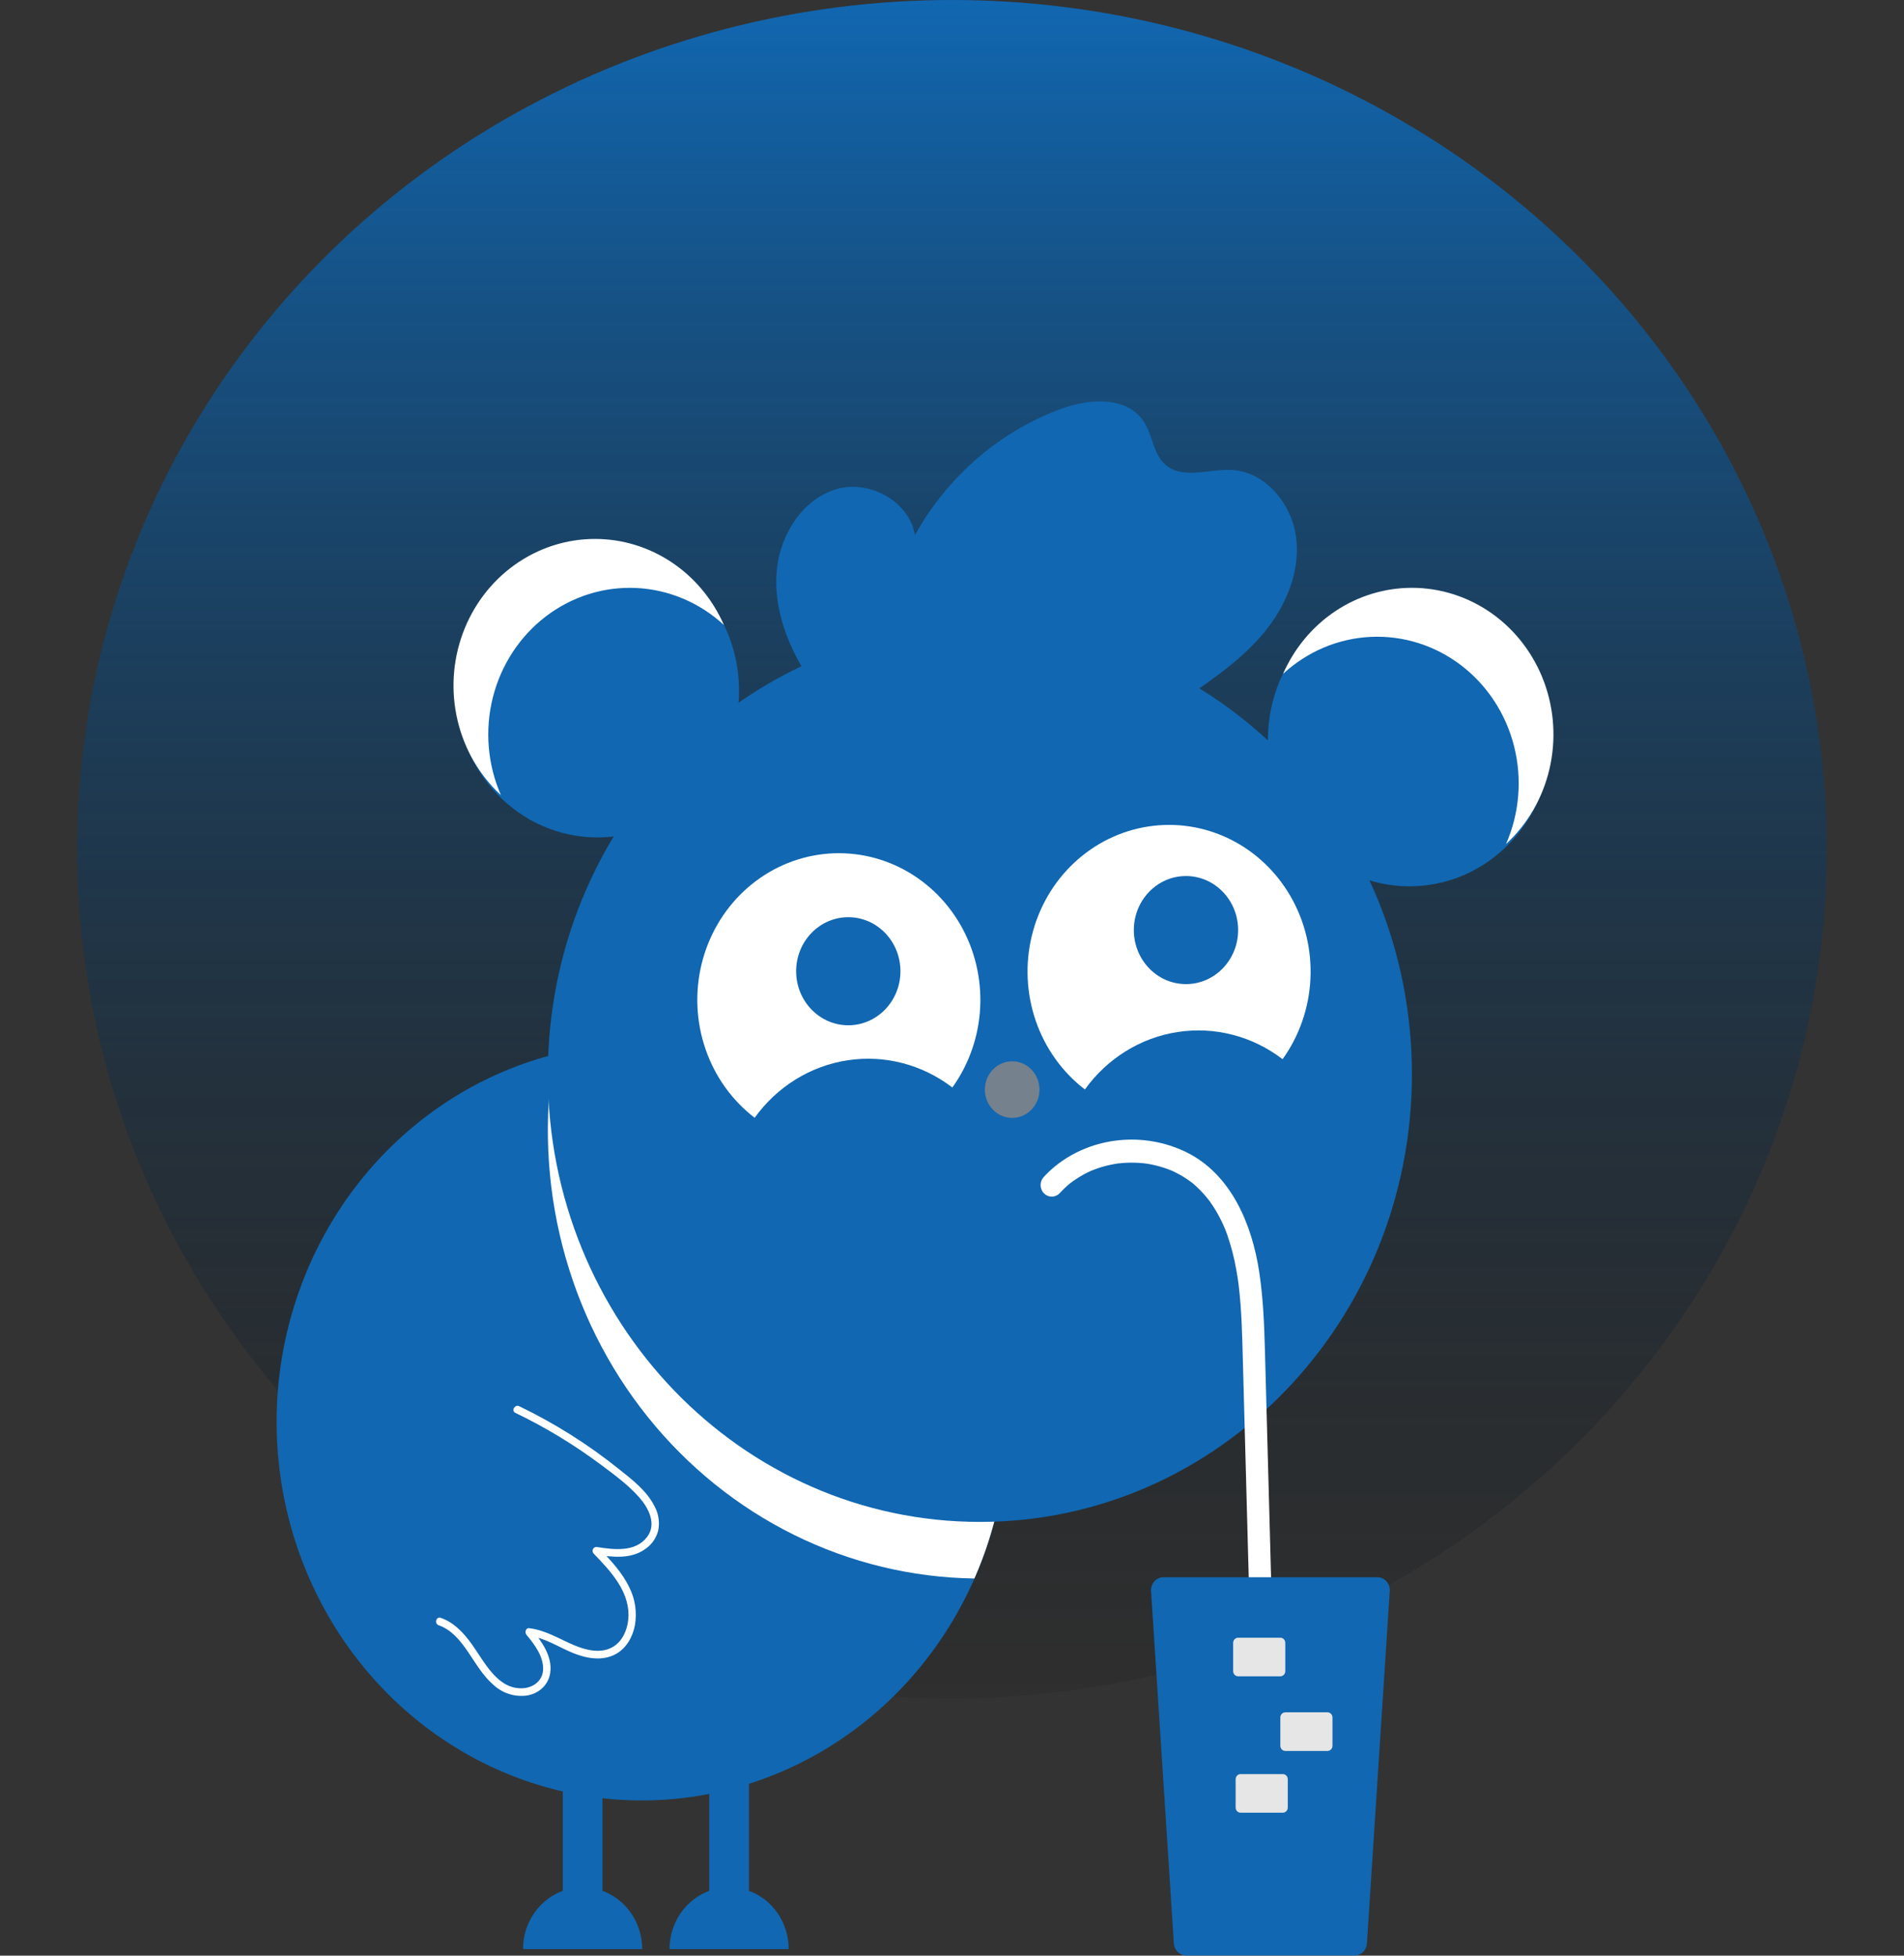 <svg width="740" height="760" viewBox="0 0 740 760" fill="none" xmlns="http://www.w3.org/2000/svg">
<rect x="0" y="0" width="740" height="760" fill="#333333" stroke="none"/>
<g id="CAT">
<ellipse id="Ellipse 1" cx="370" cy="330" rx="340" ry="330" fill="url(#paint0_linear)"/>
<g id="BODY">
<path id="Vector" d="M232.227 325.437C262.606 325.437 287.233 299.917 287.233 268.437C287.233 236.956 262.606 211.437 232.227 211.437C201.848 211.437 177.221 236.956 177.221 268.437C177.221 299.917 201.848 325.437 232.227 325.437Z" fill="#1167b1"/>
<path id="Vector_2" d="M547.788 344.437C578.167 344.437 602.794 318.917 602.794 287.437C602.794 255.956 578.167 230.437 547.788 230.437C517.409 230.437 492.782 255.956 492.782 287.437C492.782 318.917 517.409 344.437 547.788 344.437Z" fill="#1167b1"/>
<path id="Vector_3" d="M548.752 228.437C538.187 228.437 527.845 231.59 518.963 237.52C510.082 243.45 503.036 251.905 498.669 261.875C508.085 253.183 520.098 248.109 532.695 247.501C545.291 246.894 557.707 250.791 567.861 258.539C578.015 266.288 585.292 277.417 588.471 290.062C591.651 302.707 590.54 316.101 585.326 327.998C593.655 320.316 599.534 310.192 602.183 298.968C604.833 287.744 604.127 275.951 600.161 265.152C596.194 254.354 589.153 245.059 579.972 238.502C570.791 231.945 559.903 228.435 548.752 228.437V228.437Z" fill="white"/>
<path id="Vector_4" d="M231.262 209.437C241.827 209.437 252.169 212.59 261.051 218.52C269.933 224.45 276.978 232.905 281.345 242.875C271.929 234.183 259.916 229.109 247.32 228.501C234.723 227.894 222.308 231.791 212.153 239.539C201.999 247.288 194.722 258.417 191.543 271.062C188.363 283.707 189.474 297.101 194.689 308.998C186.359 301.316 180.48 291.192 177.831 279.968C175.181 268.744 175.887 256.951 179.854 246.152C183.821 235.354 190.861 226.059 200.043 219.502C209.224 212.945 220.111 209.435 231.262 209.437V209.437Z" fill="white"/>
<path id="Vector_5" d="M391.455 552.436C391.478 581.544 383.168 610.005 367.577 634.217C351.985 658.429 329.813 677.305 303.866 688.455C277.919 699.605 249.363 702.529 221.812 696.856C194.261 691.183 168.953 677.169 149.091 656.586C129.229 636.004 115.705 609.779 110.23 581.229C104.756 552.679 107.577 523.088 118.337 496.201C129.097 469.313 147.312 446.337 170.677 430.181C194.043 414.024 221.508 405.413 249.597 405.436C268.244 405.371 286.719 409.129 303.959 416.493C321.198 423.857 336.861 434.683 350.047 448.346C363.232 462.009 373.679 478.24 380.785 496.105C387.892 513.969 391.518 533.114 391.455 552.436Z" fill="#1167b1"/>
<path id="Vector_6" d="M391.455 552.437C391.482 573.479 387.134 594.281 378.707 613.427C354.417 613.09 330.487 607.299 308.565 596.454C286.643 585.609 267.251 569.967 251.725 550.607C236.199 531.247 224.909 508.628 218.632 484.31C212.356 459.992 211.242 434.553 215.368 409.747C236.275 404.384 258.085 404.021 279.148 408.684C300.21 413.348 319.972 422.916 336.938 436.664C353.904 450.412 367.63 467.981 377.075 488.038C386.52 508.096 391.438 530.118 391.455 552.437V552.437Z" fill="white"/>
<path id="Vector_7" d="M380.84 591.437C473.576 591.437 548.753 513.534 548.753 417.437C548.753 321.339 473.576 243.437 380.84 243.437C288.104 243.437 212.927 321.339 212.927 417.437C212.927 513.534 288.104 591.437 380.84 591.437Z" fill="#1167b1"/>
<path id="Vector_8" d="M234.157 734.808V686.437H218.717V734.808C214.201 736.463 210.292 739.527 207.527 743.58C204.762 747.632 203.277 752.473 203.276 757.436V757.437H249.597V757.436C249.597 752.473 248.112 747.632 245.347 743.58C242.582 739.527 238.672 736.463 234.157 734.808V734.808Z" fill="#1167b1"/>
<path id="Vector_9" d="M291.093 734.808V686.437H275.653V734.808C271.138 736.463 267.229 739.527 264.464 743.58C261.698 747.632 260.213 752.473 260.213 757.436V757.437H306.534V757.436C306.533 752.473 305.048 747.632 302.283 743.58C299.518 739.527 295.609 736.463 291.093 734.808V734.808Z" fill="#1167b1"/>
<path id="Vector_10" d="M312.19 260.123C305.194 248.451 300.495 234.74 301.951 221.083C303.407 207.426 312.04 194.099 324.751 190.185C337.461 186.271 353.206 194.38 355.602 207.894C368.332 185.085 388.47 167.706 412.421 158.857C423.529 154.801 438.292 153.881 444.716 164.112C447.895 169.175 448.235 176.059 452.493 180.184C459.169 186.651 469.874 182.096 478.997 182.649C491.826 183.426 502.154 195.833 503.77 209.044C505.386 222.255 499.74 235.532 491.405 245.668C483.07 255.804 472.228 263.324 461.534 270.709" fill="#1167b1"/>
<path id="Vector_11" d="M411.844 463.713C412.535 462.956 413.248 462.223 413.994 461.524C414.323 461.214 414.658 460.911 414.999 460.614C415.211 460.429 415.425 460.246 415.642 460.065C416.015 459.753 416.134 459.677 415.68 460.026C417.321 458.754 419.049 457.607 420.851 456.596C421.68 456.134 422.524 455.702 423.383 455.3C423.585 455.205 423.789 455.114 423.991 455.021C423.081 455.441 423.795 455.107 424.029 455.01C424.544 454.796 425.063 454.592 425.585 454.398C427.525 453.681 429.51 453.103 431.526 452.669C432.456 452.469 433.39 452.314 434.327 452.159C434.958 452.054 433.533 452.25 434.169 452.182C434.446 452.152 434.723 452.114 435.001 452.084C435.556 452.024 436.113 451.974 436.67 451.935C438.677 451.793 440.69 451.785 442.698 451.913C443.701 451.976 444.699 452.082 445.697 452.204C444.691 452.081 445.844 452.232 446.198 452.292C446.747 452.386 447.295 452.49 447.841 452.604C449.802 453.014 451.735 453.562 453.624 454.245C454.095 454.416 454.563 454.595 455.028 454.783C455.286 454.887 455.542 454.995 455.799 455.103C455.669 455.048 454.953 454.713 455.679 455.054C456.587 455.482 457.487 455.921 458.367 456.407C460.172 457.416 461.904 458.56 463.549 459.829C464.05 460.21 462.985 459.346 463.46 459.762C463.672 459.949 463.893 460.125 464.107 460.31C464.449 460.607 464.786 460.91 465.118 461.22C465.967 462.012 466.782 462.845 467.565 463.707C468.281 464.494 468.969 465.307 469.63 466.145C469.621 466.133 470.375 467.101 469.974 466.579C469.637 466.141 470.113 466.771 470.188 466.875C470.588 467.43 470.976 467.993 471.352 468.564C472.578 470.433 473.687 472.382 474.67 474.399C475.137 475.354 475.578 476.321 475.993 477.302C476.084 477.517 476.4 478.312 476.058 477.447C476.15 477.681 476.243 477.915 476.334 478.15C476.562 478.739 476.781 479.331 476.992 479.927C478.512 484.301 479.678 488.798 480.477 493.372C480.688 494.534 480.88 495.699 481.055 496.867C481.133 497.388 481.208 497.91 481.279 498.432C481.278 498.419 481.445 499.706 481.358 499.012C481.281 498.394 481.414 499.478 481.428 499.594C481.72 502.03 481.952 504.473 482.139 506.919C482.506 511.718 482.703 516.529 482.844 521.34C483.201 533.545 483.506 545.752 483.837 557.958L485.86 632.722L487.884 707.487L488.135 716.768C488.135 717.961 488.593 719.106 489.407 719.95C490.221 720.793 491.326 721.268 492.478 721.268C493.629 721.268 494.734 720.793 495.548 719.95C496.363 719.106 496.82 717.961 496.82 716.768L494.741 639.941L492.675 563.63L491.636 525.217C491.357 514.932 490.957 504.657 489.43 494.475C486.616 475.722 478.443 456.226 460.969 447.711C444.649 439.758 424.452 441.603 410.154 453.167C408.571 454.444 407.083 455.841 405.703 457.349C404.888 458.193 404.431 459.338 404.431 460.531C404.431 461.725 404.888 462.869 405.703 463.713C406.517 464.557 407.622 465.031 408.773 465.031C409.925 465.031 411.03 464.557 411.844 463.713L411.844 463.713Z" fill="white"/>
<path id="Vector_12" d="M452.17 612.937C451.51 612.937 450.856 613.077 450.25 613.35C449.644 613.623 449.098 614.021 448.647 614.521C448.195 615.021 447.848 615.612 447.626 616.257C447.404 616.902 447.312 617.587 447.356 618.271L456.229 755.271C456.314 756.535 456.858 757.719 457.751 758.584C458.644 759.45 459.82 759.933 461.043 759.937H526.451C527.674 759.933 528.85 759.45 529.743 758.584C530.636 757.719 531.18 756.535 531.265 755.271L540.138 618.271C540.182 617.587 540.09 616.902 539.868 616.257C539.646 615.612 539.299 615.021 538.847 614.521C538.396 614.021 537.851 613.623 537.244 613.35C536.638 613.077 535.985 612.937 535.324 612.937H452.17Z" fill="#1167b1"/>
<path id="Vector_13" d="M170.494 631.596C175.516 633.322 179.052 637.749 181.995 642.089C185.028 646.562 187.808 651.42 191.953 654.914C193.694 656.482 195.737 657.649 197.946 658.337C200.155 659.025 202.48 659.219 204.767 658.905C209.312 658.196 213.165 654.903 213.856 650.047C214.766 643.652 210.447 637.733 206.658 633.183L205.634 635.744C211.672 636.418 216.92 639.985 222.448 642.28C227.745 644.48 234.01 645.68 239.301 642.813C243.361 640.612 245.893 636.211 246.75 631.649C247.628 626.671 246.894 621.531 244.663 617.03C241.846 611.062 237.227 606.239 232.747 601.595L231.338 604.102C237.999 605.138 245.426 606.104 251.206 601.669C253.517 599.981 255.166 597.487 255.85 594.644C256.439 591.501 255.937 588.244 254.434 585.448C251.395 579.315 245.659 574.991 240.516 570.878C228.52 561.266 215.521 553.078 201.763 546.467C200.084 545.659 198.612 548.244 200.302 549.058C212.088 554.729 223.323 561.553 233.856 569.439C238.924 573.236 244.279 577.151 248.502 581.967C252.087 586.056 255.352 592.31 251.437 597.364C246.831 603.31 238.498 602.203 232.108 601.209C231.802 601.132 231.481 601.16 231.191 601.287C230.902 601.415 230.66 601.637 230.502 601.918C230.343 602.2 230.277 602.527 230.313 602.851C230.349 603.175 230.484 603.478 230.7 603.716C237.377 610.639 245.308 618.95 244.146 629.604C243.706 633.644 241.857 637.769 238.388 639.905C233.673 642.809 227.776 641.315 223.027 639.307C217.261 636.87 211.949 633.449 205.634 632.744C204.274 632.592 203.88 634.427 204.611 635.304C207.674 638.983 211.349 643.769 211.077 648.927C210.849 653.243 207.218 655.824 203.324 656.069C193.418 656.689 188.417 646.002 183.395 638.994C180.217 634.559 176.445 630.484 171.264 628.703C169.491 628.094 168.732 630.99 170.494 631.596H170.494Z" fill="white"/>
<path id="Vector_14" d="M482.166 689.437C481.655 689.437 481.164 689.648 480.802 690.023C480.441 690.398 480.237 690.906 480.236 691.437V702.437C480.237 702.967 480.441 703.475 480.802 703.85C481.164 704.225 481.655 704.436 482.166 704.437H498.572C499.083 704.436 499.574 704.225 499.936 703.85C500.297 703.475 500.501 702.967 500.502 702.437V691.437C500.501 690.906 500.297 690.398 499.936 690.023C499.574 689.648 499.083 689.437 498.572 689.437H482.166Z" fill="#E6E6E6"/>
<path id="Vector_15" d="M499.537 665.437C499.026 665.437 498.535 665.648 498.173 666.023C497.812 666.398 497.608 666.906 497.607 667.437V678.437C497.608 678.967 497.812 679.475 498.173 679.85C498.535 680.225 499.026 680.436 499.537 680.437H515.943C516.454 680.436 516.945 680.225 517.307 679.85C517.669 679.475 517.872 678.967 517.873 678.437V667.437C517.872 666.906 517.669 666.398 517.307 666.023C516.945 665.648 516.454 665.437 515.943 665.437H499.537Z" fill="#E6E6E6"/>
<path id="Vector_16" d="M481.202 636.437C480.69 636.437 480.199 636.648 479.838 637.023C479.476 637.398 479.272 637.906 479.271 638.437V649.437C479.272 649.967 479.476 650.475 479.838 650.85C480.199 651.225 480.69 651.436 481.202 651.437H497.607C498.118 651.436 498.609 651.225 498.971 650.85C499.333 650.475 499.536 649.967 499.537 649.437V638.437C499.536 637.906 499.333 637.398 498.971 637.023C498.609 636.648 498.118 636.437 497.607 636.437H481.202Z" fill="#E6E6E6"/>
</g>
<g id="FACE">
<path id="Vector_17" d="M293.298 434.389C301.995 422.289 314.966 414.256 329.369 412.05C343.771 409.843 358.43 413.644 370.133 422.619C376.637 413.572 380.403 402.728 380.956 391.461C381.508 380.194 378.822 369.01 373.237 359.326C367.652 349.642 359.42 341.893 349.582 337.06C339.745 332.228 328.745 330.528 317.975 332.178C307.205 333.828 297.15 338.752 289.082 346.328C281.015 353.903 275.298 363.789 272.655 374.733C270.013 385.677 270.564 397.188 274.239 407.808C277.914 418.427 284.547 427.678 293.298 434.389V434.389Z" fill="white"/>
<path id="Vector_18" d="M421.646 423.389C430.342 411.289 443.314 403.256 457.716 401.05C472.119 398.843 486.778 402.644 498.481 411.619C504.985 402.572 508.751 391.728 509.304 380.461C509.856 369.194 507.17 358.01 501.585 348.326C496 338.642 487.768 330.893 477.93 326.06C468.093 321.228 457.092 319.528 446.323 321.178C435.553 322.828 425.497 327.752 417.43 335.328C409.362 342.903 403.645 352.789 401.003 363.733C398.361 374.677 398.912 386.188 402.587 396.808C406.261 407.427 412.894 416.678 421.646 423.389V423.389Z" fill="white"/>
<path id="Vector_19" d="M393.385 434.437C399.247 434.437 404 429.512 404 423.437C404 417.361 399.247 412.437 393.385 412.437C387.522 412.437 382.77 417.361 382.77 423.437C382.77 429.512 387.522 434.437 393.385 434.437Z" fill="#75818D"/>
</g>
<g id="EYES">
<path id="Vector_20" d="M329.694 398.437C340.886 398.437 349.959 389.035 349.959 377.437C349.959 365.839 340.886 356.437 329.694 356.437C318.502 356.437 309.429 365.839 309.429 377.437C309.429 389.035 318.502 398.437 329.694 398.437Z" fill="#1167b1"/>
<path id="Vector_21" d="M460.936 382.437C472.129 382.437 481.202 373.035 481.202 361.437C481.202 349.839 472.129 340.437 460.936 340.437C449.744 340.437 440.671 349.839 440.671 361.437C440.671 373.035 449.744 382.437 460.936 382.437Z" fill="#1167b1"/>
</g>
</g>
<defs>
<linearGradient id="paint0_linear" x1="370" y1="0" x2="370" y2="660" gradientUnits="userSpaceOnUse">
<stop stop-color="#1167b1"/>
<stop offset="1" stop-color="#0D0E0E" stop-opacity="0.12"/>
</linearGradient>
</defs>
</svg>
